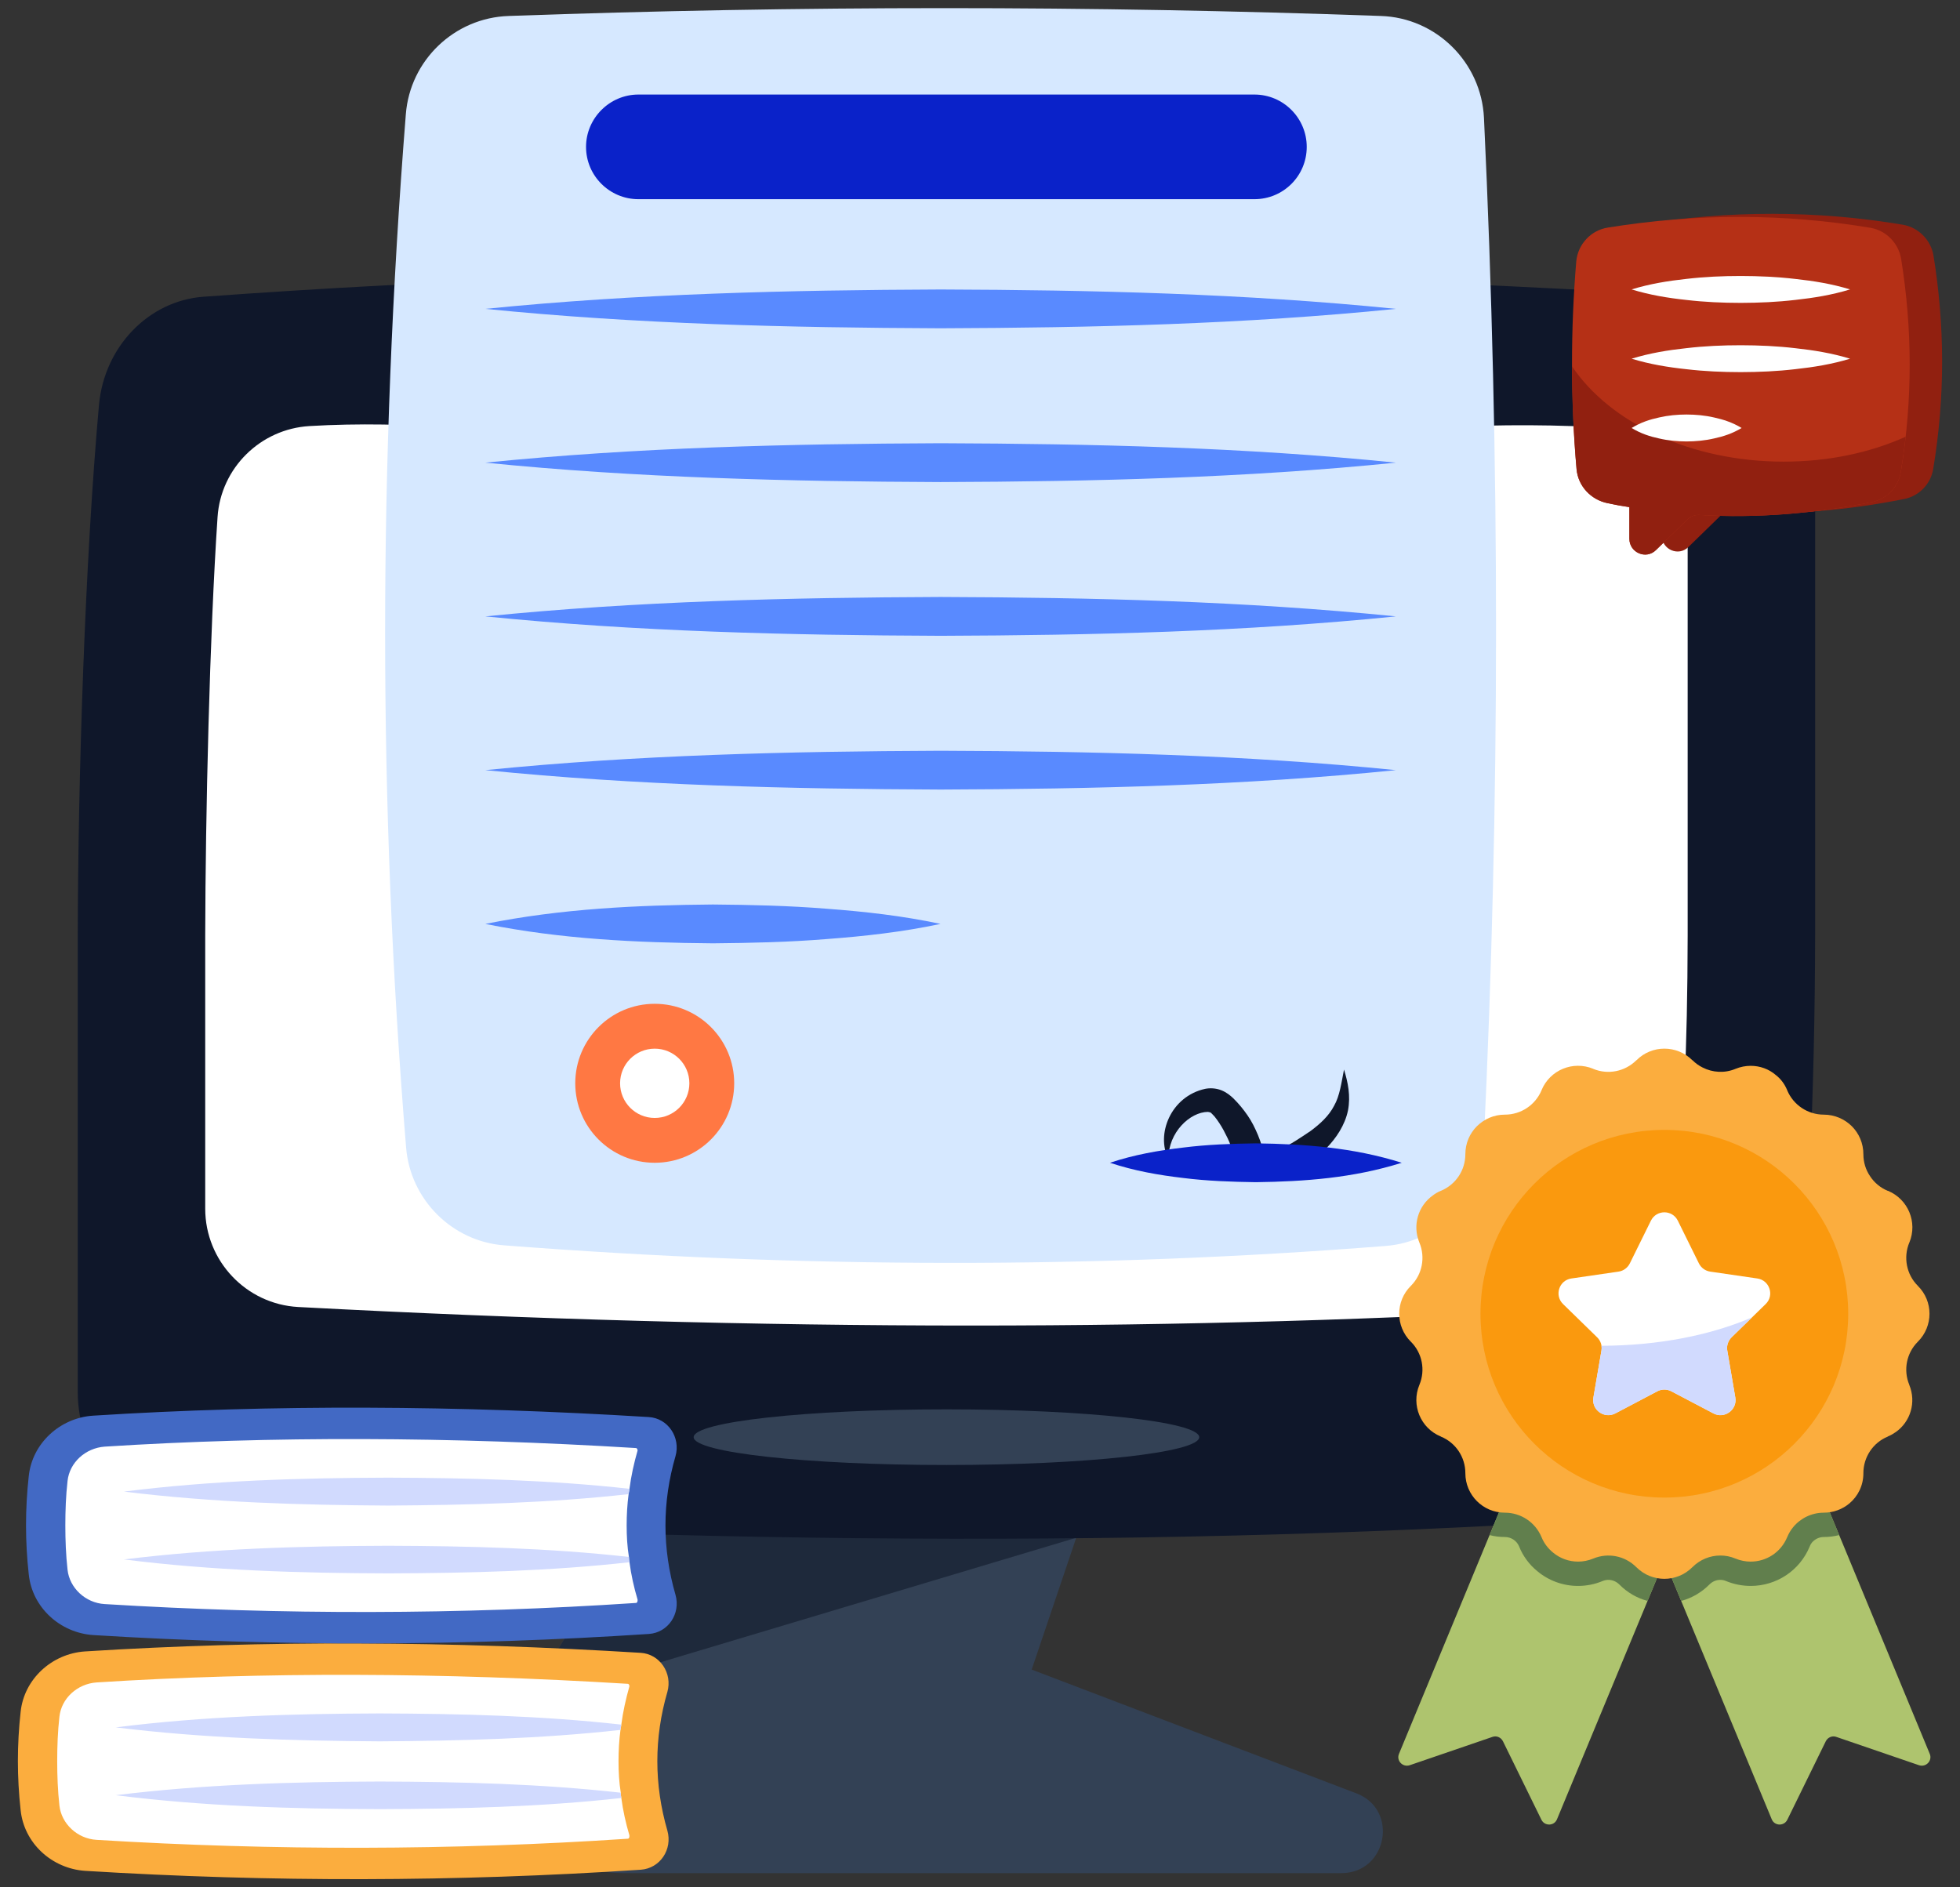 <svg width="54" height="52" viewBox="0 0 54 52" fill="none" xmlns="http://www.w3.org/2000/svg">
<rect x="0" y="0" width="54" height="52" fill="#333333" stroke="none"/>
<path d="M36.956 51.609H17.159C14.746 51.609 13.255 48.973 14.499 46.907L19.605 38.391L20.008 37.716L21.779 37.922L29.915 38.877L30.788 38.984L29.701 42.212L29.651 42.369L28.424 46.001L37.368 49.41C38.546 49.855 38.224 51.609 36.956 51.609Z" fill="#334155"/>
<path d="M30.038 36.859L29.915 38.877L29.701 42.212L29.693 42.352L29.651 42.369L14.498 46.907L19.604 38.391C19.72 38.309 19.835 38.235 19.95 38.161L21.779 37.922L30.038 36.859Z" fill="#1E293B"/>
<path d="M47.071 8.188C48.719 8.29 50.009 9.759 50.009 11.525V25.768C50.001 30.118 49.809 34.44 49.418 38.726C49.271 40.333 48.045 41.592 46.54 41.702C33.281 42.671 19.415 42.587 5.078 41.692C3.431 41.59 2.142 40.121 2.142 38.355V25.768C2.15 21.411 2.342 15.443 2.727 11.158C2.872 9.549 4.098 8.286 5.605 8.176C18.863 7.209 32.736 7.301 47.071 8.188Z" fill="#0F172A"/>
<path d="M26.761 36.522C20.834 36.522 14.613 36.351 8.218 36.011C6.782 35.934 5.654 34.74 5.654 33.302V25.768C5.661 22.451 5.775 17.492 5.994 14.244C6.085 12.893 7.175 11.819 8.527 11.739C13.924 11.418 19.559 12.903 25.327 12.903C31.259 12.903 37.502 11.428 43.931 11.767C45.368 11.843 46.497 13.037 46.497 14.476V25.768C46.491 29.008 46.381 30.94 46.171 33.541C46.062 34.883 44.988 35.954 43.644 36.034C38.213 36.358 32.549 36.522 26.761 36.522Z" fill="white"/>
<path d="M26.075 40.364C29.922 40.364 33.04 40.021 33.04 39.598C33.04 39.174 29.922 38.831 26.075 38.831C22.229 38.831 19.111 39.174 19.111 39.598C19.111 40.021 22.229 40.364 26.075 40.364Z" fill="#334155"/>
<path d="M40.877 31.528C40.811 33.002 39.65 34.213 38.184 34.328C30.18 34.962 22.084 34.946 13.89 34.312C12.457 34.205 11.304 33.051 11.189 31.619C10.415 22.189 10.423 12.694 11.181 3.149C11.296 1.659 12.523 0.489 14.014 0.44C22.027 0.152 30.031 0.152 38.044 0.44C39.568 0.489 40.811 1.716 40.885 3.248C41.33 12.677 41.33 22.099 40.877 31.528Z" fill="#D6E8FF"/>
<path d="M36.002 4.047C36.002 4.845 35.359 5.488 34.56 5.488H17.588C16.797 5.488 16.146 4.845 16.146 4.047C16.146 3.256 16.797 2.605 17.588 2.605H34.56C35.359 2.605 36.002 3.256 36.002 4.047Z" fill="#0A22C9"/>
<path d="M13.371 8.51C17.552 8.089 21.733 7.993 25.914 7.976C30.095 7.99 34.276 8.087 38.458 8.51C34.276 8.934 30.095 9.03 25.914 9.045C21.733 9.028 17.552 8.931 13.371 8.51Z" fill="#598AFF"/>
<path d="M13.371 12.747C17.552 12.326 21.733 12.229 25.914 12.212C30.095 12.227 34.276 12.323 38.458 12.747C34.276 13.171 30.095 13.267 25.914 13.282C21.733 13.265 17.552 13.168 13.371 12.747Z" fill="#598AFF"/>
<path d="M13.371 16.983C17.552 16.562 21.733 16.465 25.914 16.448C30.095 16.463 34.276 16.56 38.458 16.983C34.276 17.407 30.095 17.503 25.914 17.518C21.733 17.501 17.552 17.404 13.371 16.983Z" fill="#598AFF"/>
<path d="M13.371 21.219C17.552 20.798 21.733 20.702 25.914 20.685C30.095 20.699 34.276 20.796 38.458 21.219C34.276 21.643 30.095 21.739 25.914 21.754C21.733 21.737 17.552 21.64 13.371 21.219Z" fill="#598AFF"/>
<path d="M13.371 25.456C15.461 25.034 17.552 24.939 19.642 24.921C20.688 24.93 21.733 24.953 22.779 25.038C23.824 25.116 24.869 25.233 25.914 25.456C24.869 25.678 23.824 25.795 22.779 25.873C21.733 25.959 20.688 25.981 19.642 25.991C17.552 25.973 15.461 25.878 13.371 25.456Z" fill="#598AFF"/>
<path d="M18.038 32.037C19.248 32.037 20.228 31.056 20.228 29.847C20.228 28.638 19.248 27.657 18.038 27.657C16.829 27.657 15.849 28.638 15.849 29.847C15.849 31.056 16.829 32.037 18.038 32.037Z" fill="#FF7843"/>
<path d="M18.038 30.802C18.566 30.802 18.993 30.374 18.993 29.847C18.993 29.32 18.566 28.893 18.038 28.893C17.511 28.893 17.084 29.32 17.084 29.847C17.084 30.374 17.511 30.802 18.038 30.802Z" fill="white"/>
<path d="M32.19 31.928C31.846 31.26 32.25 30.206 33.208 29.999C33.333 29.975 33.498 29.979 33.646 30.038C33.791 30.094 33.896 30.183 33.98 30.262C34.139 30.419 34.256 30.565 34.374 30.735C34.49 30.902 34.579 31.086 34.658 31.273C34.697 31.367 34.731 31.463 34.761 31.561C34.788 31.641 34.802 31.667 34.805 31.698C34.782 31.684 34.857 31.745 34.936 31.741C35.02 31.747 35.143 31.712 35.276 31.657C35.542 31.546 35.852 31.333 36.115 31.156C36.374 30.962 36.61 30.748 36.755 30.468C36.913 30.193 36.957 29.83 37.029 29.469C37.136 29.818 37.216 30.189 37.138 30.598C37.053 31.002 36.814 31.359 36.541 31.637C36.261 31.925 35.987 32.138 35.618 32.358C35.276 32.539 34.609 32.75 34.12 32.154C34.05 32.023 34.007 31.877 33.979 31.787C33.959 31.713 33.936 31.639 33.909 31.567C33.857 31.42 33.786 31.282 33.713 31.144C33.642 31.011 33.546 30.866 33.461 30.761C33.361 30.662 33.378 30.649 33.279 30.635C32.787 30.639 32.191 31.195 32.19 31.928Z" fill="#0F172A"/>
<path d="M38.619 32.037C37.279 32.459 35.939 32.554 34.599 32.572C33.93 32.562 33.26 32.54 32.59 32.455C31.92 32.376 31.25 32.26 30.581 32.037C31.25 31.814 31.92 31.698 32.59 31.619C33.26 31.534 33.93 31.511 34.599 31.502C35.939 31.52 37.279 31.614 38.619 32.037Z" fill="#0A22C9"/>
<path d="M2.345 51.546C1.429 51.484 0.66 50.785 0.568 49.869C0.468 48.969 0.468 48.07 0.568 47.17C0.66 46.263 1.429 45.563 2.337 45.501C7.305 45.186 12.411 45.217 17.649 45.539C18.179 45.57 18.533 46.101 18.387 46.616C18.018 47.885 18.018 49.162 18.387 50.438C18.533 50.954 18.187 51.477 17.656 51.515C12.55 51.853 7.451 51.861 2.345 51.546Z" fill="#FBAD3E"/>
<path d="M2.66 50.692C2.129 50.661 1.691 50.246 1.637 49.746C1.591 49.331 1.576 48.923 1.576 48.523C1.576 48.116 1.591 47.708 1.637 47.3C1.691 46.793 2.129 46.393 2.66 46.355C7.243 46.062 12.165 46.078 17.295 46.393C17.326 46.393 17.341 46.431 17.341 46.462C17.241 46.816 17.164 47.162 17.118 47.516C17.11 47.562 17.103 47.608 17.095 47.662C17.057 47.947 17.041 48.239 17.041 48.523C17.041 48.816 17.057 49.108 17.103 49.392C17.103 49.446 17.11 49.492 17.118 49.538C17.164 49.885 17.241 50.231 17.341 50.569V50.592C17.341 50.615 17.334 50.661 17.295 50.661C12.458 50.984 7.536 50.992 2.66 50.692Z" fill="white"/>
<path d="M10.466 47.978C8.043 47.963 5.613 47.893 3.19 47.593C5.613 47.286 8.043 47.217 10.466 47.209C12.688 47.217 14.903 47.27 17.118 47.517C17.11 47.563 17.103 47.609 17.095 47.663C14.888 47.909 12.681 47.963 10.466 47.978Z" fill="#D1DAFE"/>
<path d="M10.466 49.846C8.043 49.839 5.613 49.769 3.19 49.462C5.613 49.162 8.043 49.093 10.466 49.085C12.681 49.093 14.896 49.147 17.103 49.393C17.103 49.446 17.11 49.493 17.118 49.539C14.903 49.785 12.688 49.839 10.466 49.846Z" fill="#D1DAFE"/>
<path d="M2.569 45.05C1.653 44.988 0.884 44.288 0.792 43.373C0.692 42.473 0.692 41.574 0.792 40.674C0.884 39.767 1.653 39.066 2.561 39.005C7.529 38.69 12.636 38.721 17.873 39.043C18.404 39.074 18.757 39.605 18.611 40.12C18.242 41.389 18.242 42.666 18.611 43.942C18.757 44.458 18.411 44.981 17.88 45.019C12.774 45.357 7.675 45.365 2.569 45.05Z" fill="#4269C4"/>
<path d="M2.884 44.196C2.353 44.165 1.915 43.75 1.861 43.25C1.815 42.835 1.8 42.427 1.8 42.027C1.8 41.62 1.815 41.212 1.861 40.804C1.915 40.297 2.353 39.897 2.884 39.858C7.467 39.566 12.389 39.582 17.519 39.897C17.55 39.897 17.566 39.935 17.566 39.966C17.465 40.32 17.388 40.666 17.343 41.02C17.335 41.066 17.327 41.112 17.319 41.166C17.281 41.45 17.265 41.743 17.265 42.027C17.265 42.319 17.281 42.612 17.327 42.896C17.327 42.95 17.335 42.996 17.343 43.042C17.388 43.388 17.465 43.734 17.566 44.073V44.096C17.566 44.119 17.558 44.165 17.519 44.165C12.682 44.488 7.76 44.496 2.884 44.196Z" fill="white"/>
<path d="M10.69 41.482C8.267 41.467 5.837 41.397 3.415 41.097C5.837 40.79 8.267 40.721 10.69 40.713C12.912 40.721 15.127 40.774 17.343 41.02C17.335 41.067 17.327 41.113 17.319 41.167C15.112 41.413 12.905 41.467 10.69 41.482Z" fill="#D1DAFE"/>
<path d="M10.69 43.35C8.267 43.343 5.837 43.273 3.415 42.966C5.837 42.666 8.267 42.597 10.69 42.589C12.905 42.597 15.12 42.651 17.327 42.897C17.327 42.95 17.335 42.996 17.343 43.043C15.127 43.289 12.912 43.343 10.69 43.35Z" fill="#D1DAFE"/>
<path d="M52.871 48.636L50.59 47.855C50.48 47.815 50.356 47.868 50.302 47.976L49.242 50.139C49.152 50.32 48.89 50.313 48.813 50.125L46.318 44.109L44.946 40.795L49.303 38.991L50.671 42.295L53.166 48.321C53.246 48.509 53.065 48.7 52.871 48.636Z" fill="#AEC46E"/>
<path d="M50.671 42.295C50.533 42.331 50.393 42.348 50.248 42.348C50.121 42.348 50.004 42.405 49.92 42.502C49.903 42.523 49.88 42.556 49.856 42.617C49.584 43.27 48.947 43.696 48.233 43.696C48.002 43.696 47.77 43.65 47.555 43.562C47.505 43.539 47.452 43.529 47.398 43.529C47.287 43.529 47.183 43.572 47.103 43.65C46.881 43.874 46.61 44.032 46.318 44.109L44.946 40.795L49.303 38.991L50.671 42.295Z" fill="#617F4D"/>
<path d="M46.764 40.795L45.392 44.109L42.897 50.125C42.82 50.313 42.558 50.32 42.468 50.139L41.408 47.976C41.354 47.868 41.23 47.815 41.12 47.855L38.839 48.636C38.645 48.7 38.464 48.509 38.544 48.321L41.039 42.295L42.407 38.991L46.764 40.795Z" fill="#AEC46E"/>
<path d="M46.764 40.795L45.392 44.109C45.1 44.032 44.832 43.877 44.614 43.656C44.527 43.572 44.423 43.529 44.312 43.529C44.259 43.529 44.205 43.539 44.151 43.562C43.94 43.65 43.709 43.696 43.477 43.696C43.065 43.696 42.669 43.552 42.357 43.291C42.139 43.116 41.958 42.875 41.851 42.603C41.787 42.452 41.633 42.348 41.462 42.348C41.317 42.348 41.173 42.331 41.039 42.295L42.407 38.991L46.764 40.795Z" fill="#617F4D"/>
<path d="M52.84 36.966L52.837 36.969C52.525 37.281 52.435 37.747 52.602 38.153V38.156C52.8 38.636 52.636 39.172 52.23 39.457C52.163 39.504 52.093 39.545 52.012 39.578L52.009 39.582C51.603 39.749 51.338 40.148 51.338 40.588V40.594C51.338 40.93 51.187 41.228 50.949 41.426C50.758 41.584 50.513 41.678 50.248 41.678C49.916 41.678 49.608 41.828 49.403 42.077C49.336 42.157 49.282 42.251 49.239 42.352C49.064 42.774 48.662 43.026 48.233 43.026C48.095 43.026 47.951 42.999 47.813 42.942C47.679 42.885 47.538 42.858 47.398 42.858C47.116 42.858 46.837 42.969 46.63 43.177L46.623 43.183C46.2 43.606 45.51 43.606 45.087 43.183L45.08 43.177C44.768 42.865 44.302 42.774 43.896 42.942C43.759 42.999 43.615 43.026 43.477 43.026C43.226 43.026 42.981 42.938 42.79 42.778C42.656 42.67 42.541 42.526 42.471 42.352C42.3 41.943 41.904 41.678 41.462 41.678H41.458C40.858 41.678 40.372 41.191 40.372 40.591V40.588C40.372 40.148 40.107 39.749 39.698 39.582L39.694 39.578C39.138 39.35 38.876 38.713 39.104 38.16L39.107 38.153C39.275 37.747 39.184 37.281 38.873 36.969L38.869 36.966C38.443 36.54 38.443 35.852 38.869 35.43L38.873 35.426C39.184 35.114 39.275 34.645 39.107 34.239L39.104 34.232C38.909 33.753 39.074 33.22 39.48 32.934C39.543 32.884 39.617 32.844 39.694 32.81H39.698C40.107 32.639 40.372 32.244 40.372 31.801C40.372 31.499 40.492 31.228 40.69 31.03C40.888 30.835 41.156 30.711 41.458 30.711H41.462C41.904 30.711 42.3 30.446 42.471 30.04V30.037C42.702 29.48 43.336 29.219 43.893 29.447L43.896 29.45C44.302 29.618 44.765 29.524 45.077 29.219C45.08 29.215 45.08 29.215 45.084 29.212H45.087C45.51 28.786 46.2 28.786 46.626 29.212H46.63C46.71 29.293 46.804 29.36 46.904 29.41C47.183 29.554 47.515 29.574 47.813 29.45C47.951 29.393 48.095 29.366 48.233 29.366C48.487 29.366 48.732 29.453 48.923 29.618L48.927 29.621C49.061 29.725 49.168 29.866 49.239 30.037V30.04C49.41 30.446 49.806 30.711 50.248 30.711C50.55 30.711 50.822 30.835 51.02 31.03C51.217 31.228 51.338 31.499 51.338 31.801C51.338 32.022 51.402 32.23 51.523 32.408C51.637 32.583 51.807 32.727 52.009 32.81H52.016C52.572 33.042 52.834 33.676 52.606 34.232L52.602 34.239C52.435 34.645 52.525 35.114 52.837 35.426L52.84 35.43C53.266 35.852 53.266 36.54 52.84 36.966Z" fill="#FBAD3E"/>
<path d="M50.92 36.198C50.92 38.995 48.653 41.262 45.856 41.262C43.056 41.262 40.789 38.995 40.789 36.198C40.789 33.398 43.056 31.131 45.856 31.131C48.653 31.131 50.92 33.398 50.92 36.198Z" fill="#FA990E"/>
<path d="M47.707 36.846C47.61 36.942 47.565 37.078 47.588 37.212L47.809 38.506C47.867 38.843 47.512 39.102 47.208 38.943L46.047 38.333C45.926 38.269 45.782 38.269 45.661 38.333L44.502 38.943C44.198 39.102 43.842 38.843 43.9 38.506L44.122 37.212C44.145 37.078 44.101 36.942 44.003 36.846L43.064 35.93C42.819 35.691 42.953 35.274 43.294 35.225L44.592 35.036C44.726 35.017 44.843 34.931 44.903 34.81L45.484 33.633C45.636 33.325 46.074 33.325 46.226 33.633L46.807 34.81C46.867 34.931 46.984 35.017 47.119 35.036L48.416 35.225C48.755 35.274 48.892 35.691 48.646 35.93L47.707 36.846Z" fill="white"/>
<path d="M47.81 38.505C47.867 38.843 47.511 39.101 47.21 38.944L46.046 38.333C45.925 38.27 45.781 38.27 45.66 38.333L44.503 38.944C44.198 39.101 43.843 38.843 43.9 38.505L44.121 37.213C44.128 37.166 44.128 37.123 44.121 37.079C45.697 37.076 47.139 36.784 48.269 36.298L47.706 36.844C47.609 36.942 47.565 37.079 47.589 37.213L47.81 38.505Z" fill="#D1DAFE"/>
<path d="M44.329 12.842C44.373 13.311 44.726 13.685 45.187 13.779C45.388 13.822 45.583 13.858 45.785 13.887V14.759C45.785 15.141 46.246 15.343 46.52 15.069L47.392 14.219C47.478 14.139 47.593 14.096 47.715 14.103C49.286 14.197 50.871 14.067 52.456 13.75C52.874 13.671 53.198 13.332 53.263 12.915C53.595 10.912 53.58 8.959 53.27 7.043C53.198 6.61 52.853 6.265 52.427 6.192C50.064 5.796 47.651 5.789 45.194 6.185C44.726 6.257 44.365 6.646 44.322 7.114C44.164 8.988 44.164 10.897 44.329 12.842Z" fill="#912010"/>
<path d="M43.436 12.927C43.479 13.396 43.832 13.77 44.293 13.864C44.495 13.907 44.689 13.943 44.891 13.972V14.844C44.891 15.226 45.352 15.428 45.626 15.153L46.498 14.304C46.584 14.224 46.7 14.181 46.822 14.188C48.393 14.282 49.978 14.152 51.563 13.835C51.981 13.756 52.305 13.417 52.37 12.999C52.701 10.997 52.687 9.044 52.377 7.128C52.305 6.695 51.959 6.349 51.534 6.277C49.171 5.881 46.757 5.874 44.3 6.27C43.832 6.342 43.472 6.731 43.428 7.199C43.27 9.073 43.27 10.982 43.436 12.927Z" fill="#B53016"/>
<path d="M43.313 10.097C43.313 11.033 43.349 11.97 43.436 12.928C43.479 13.396 43.832 13.771 44.293 13.864C44.495 13.908 44.69 13.944 44.891 13.973V14.845C44.891 15.226 45.352 15.428 45.626 15.154L46.498 14.304C46.584 14.225 46.7 14.182 46.822 14.189C48.393 14.282 49.978 14.153 51.563 13.836C51.981 13.756 52.305 13.418 52.37 13C52.42 12.676 52.471 12.352 52.5 12.034C51.52 12.474 50.374 12.719 49.142 12.719C46.584 12.719 44.365 11.653 43.313 10.097Z" fill="#912010"/>
<path d="M50.971 7.974C50.469 7.821 49.968 7.74 49.466 7.686C48.965 7.627 48.463 7.605 47.962 7.604C47.46 7.604 46.959 7.626 46.458 7.685C45.956 7.739 45.455 7.82 44.953 7.974C45.455 8.129 45.956 8.21 46.458 8.264C46.959 8.323 47.46 8.345 47.962 8.345C48.463 8.344 48.965 8.322 49.466 8.263C49.968 8.208 50.469 8.128 50.971 7.974Z" fill="white"/>
<path d="M50.971 9.883C50.469 9.729 49.968 9.649 49.466 9.594C48.965 9.535 48.463 9.513 47.962 9.512C47.46 9.512 46.959 9.534 46.458 9.593C45.956 9.647 45.455 9.728 44.953 9.883C45.455 10.037 45.956 10.118 46.458 10.172C46.959 10.231 47.46 10.253 47.962 10.253C48.463 10.252 48.965 10.23 49.466 10.171C49.968 10.116 50.469 10.036 50.971 9.883Z" fill="white"/>
<path d="M47.983 11.792C47.731 11.638 47.478 11.558 47.226 11.503C46.973 11.444 46.721 11.422 46.468 11.421C46.216 11.421 45.963 11.444 45.711 11.502C45.458 11.556 45.206 11.637 44.953 11.792C45.206 11.946 45.458 12.027 45.711 12.081C45.963 12.14 46.216 12.162 46.468 12.163C46.721 12.161 46.973 12.139 47.226 12.08C47.478 12.026 47.731 11.945 47.983 11.792Z" fill="white"/>
</svg>
